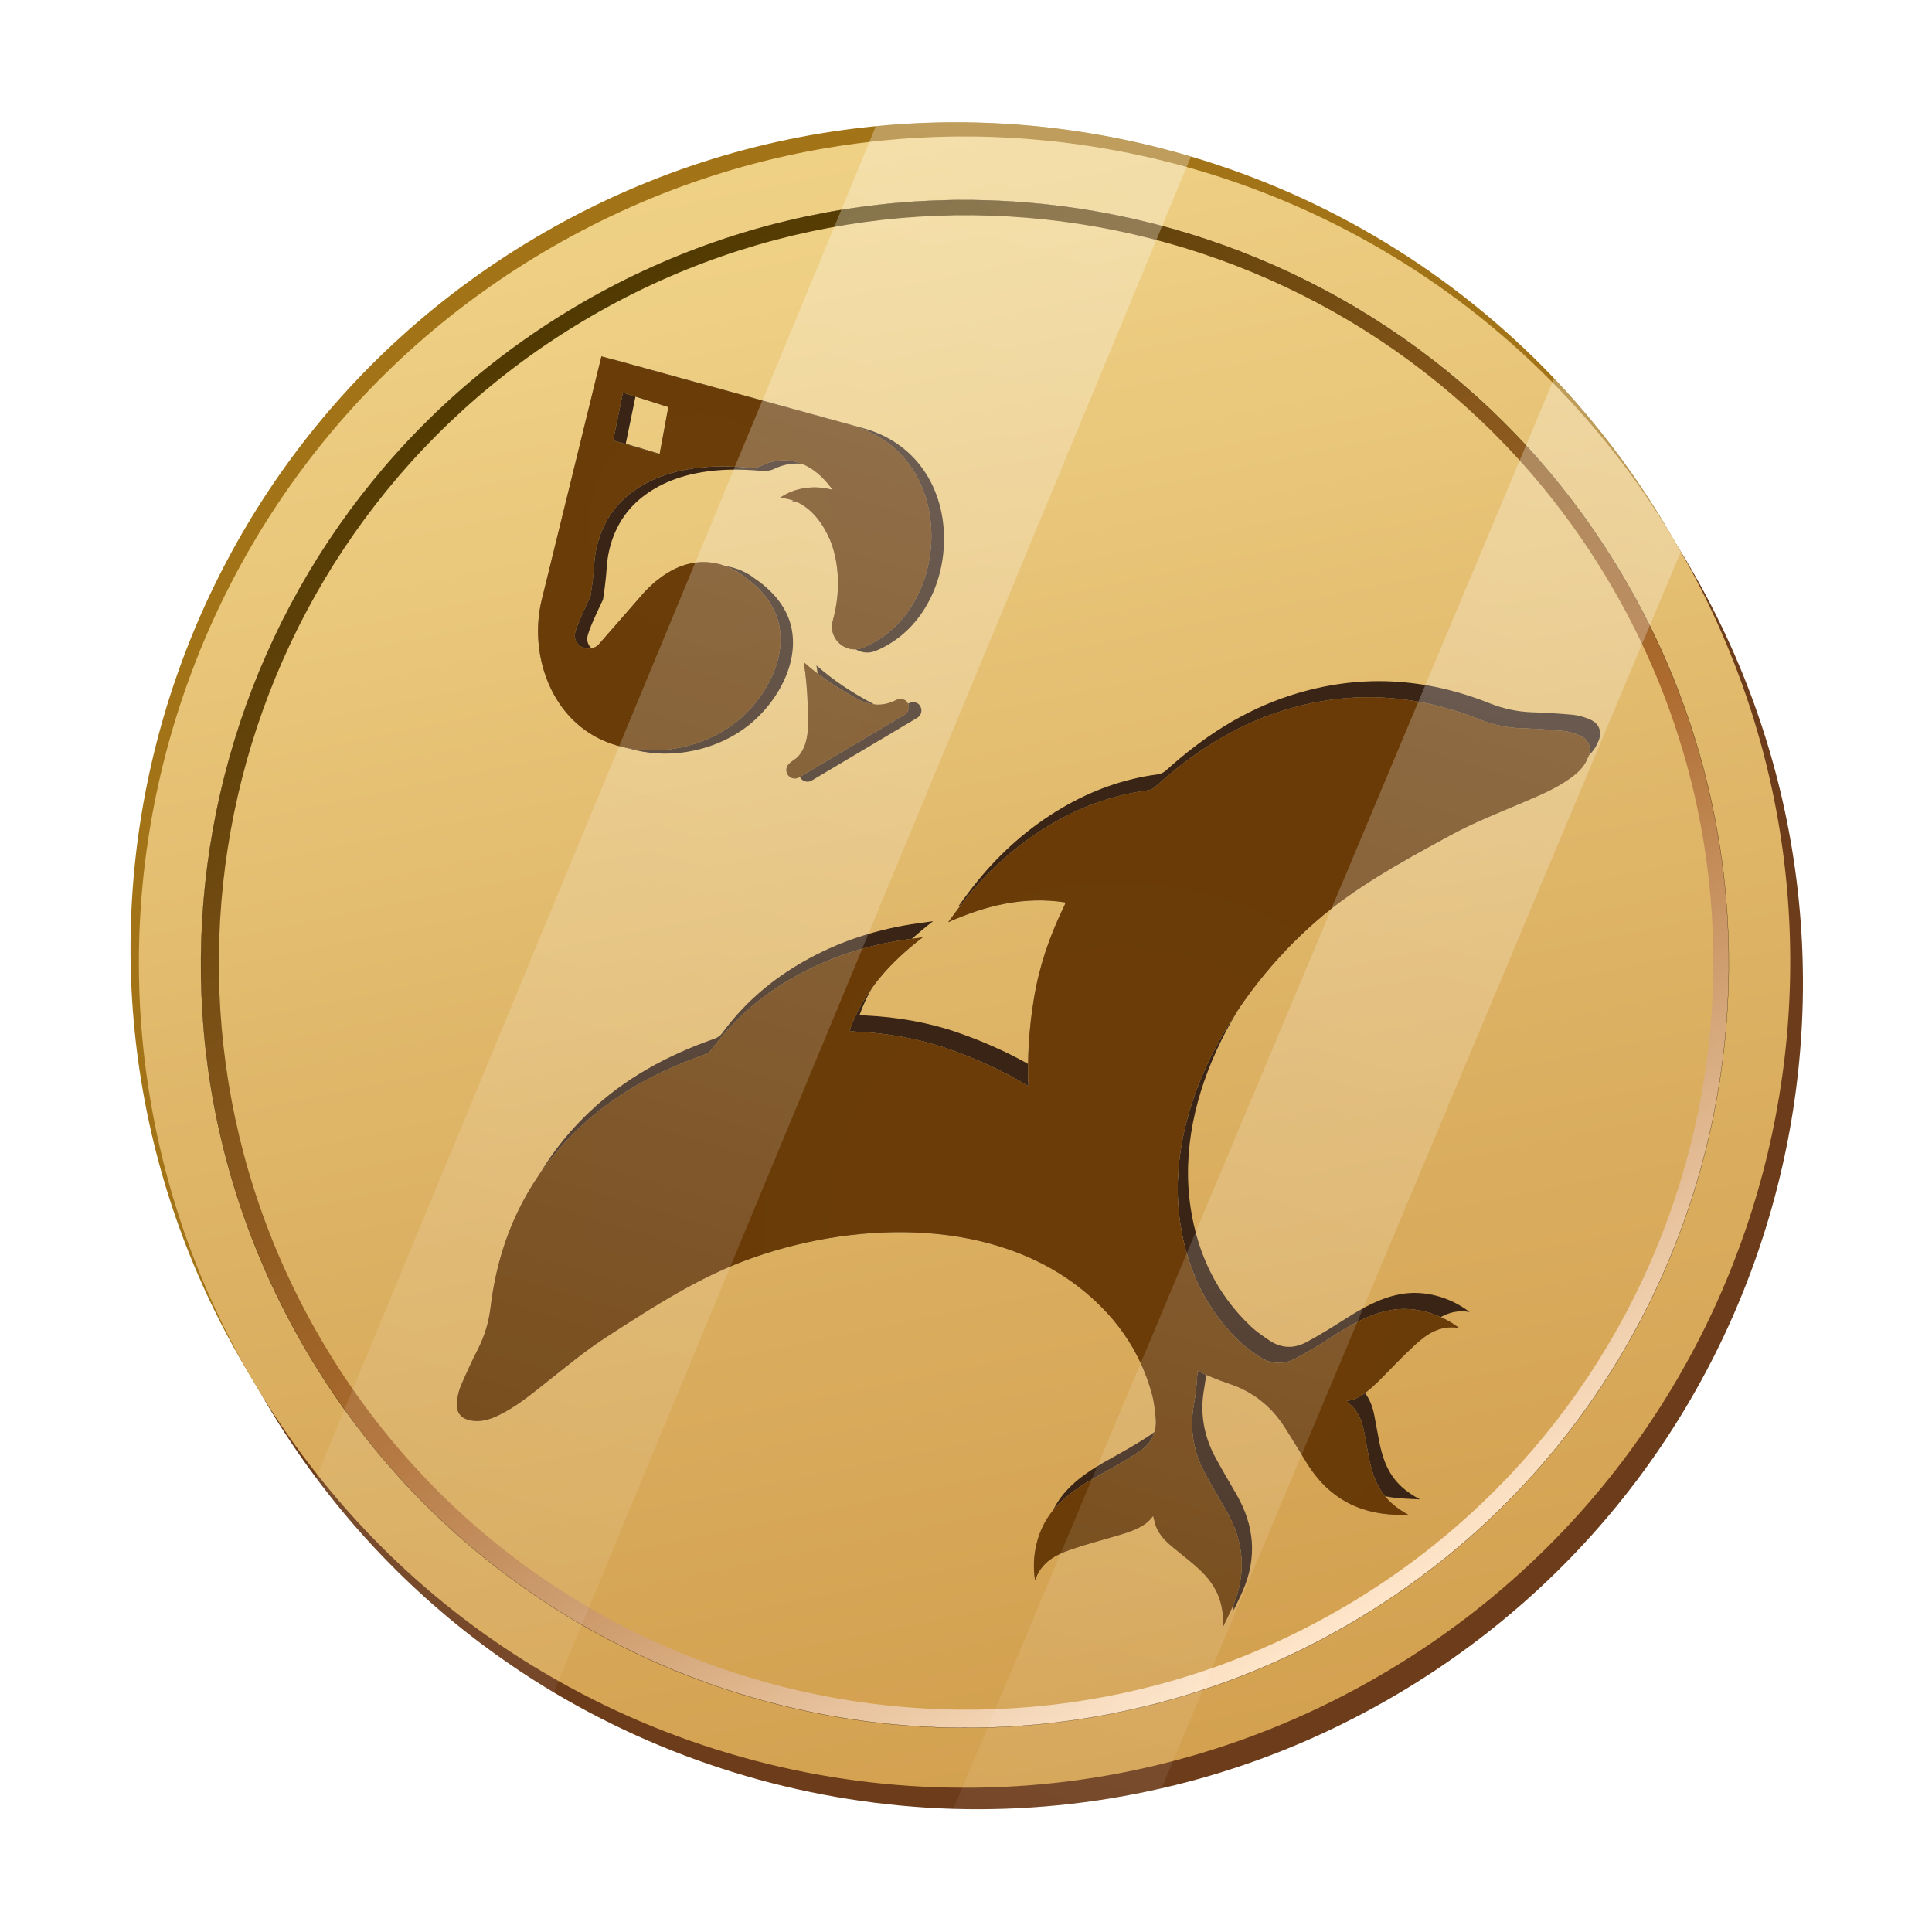 <svg width="79" height="79" viewBox="0 0 79 79" fill="none" xmlns="http://www.w3.org/2000/svg">
<g filter="url(#filter0_f_68_40702)">
<path d="M68.115 21.514C68.173 21.611 68.233 21.709 68.286 21.807C68.368 21.945 68.448 22.087 68.528 22.227L68.553 22.267C68.612 22.373 68.668 22.476 68.724 22.58C77.406 38.45 72.026 58.463 56.347 67.781C53.76 69.32 51.052 70.471 48.287 71.255C45.423 72.065 42.503 72.481 39.595 72.523C33.798 72.603 28.058 71.186 22.968 68.42C19.223 66.388 15.831 63.634 13.023 60.204C12.133 59.12 11.3 57.968 10.533 56.75L10.509 56.71C10.425 56.573 10.338 56.437 10.256 56.297C10.196 56.204 10.138 56.106 10.08 56.006C0.558 39.983 5.822 19.268 21.852 9.742C26.266 7.118 31.03 5.619 35.824 5.159C40.179 4.733 44.557 5.168 48.702 6.401C54.266 8.047 59.413 11.125 63.55 15.474C65.256 17.273 66.796 19.288 68.117 21.512L68.115 21.514Z" fill="#A37417"/>
<path d="M68.979 22.969C78.503 38.994 73.239 59.705 57.207 69.233C54.108 71.075 50.832 72.365 47.496 73.125C44.679 73.773 41.821 74.047 38.989 73.965C33.238 73.793 27.599 72.154 22.641 69.202C18.941 66.992 15.624 64.051 12.926 60.431C12.222 59.489 11.557 58.496 10.942 57.461C10.855 57.315 10.769 57.17 10.689 57.021C10.633 56.928 10.58 56.839 10.531 56.748L10.507 56.708C1.584 40.789 6.94 20.579 22.719 11.203C26.657 8.864 30.873 7.416 35.142 6.803C39.548 6.165 44.002 6.419 48.247 7.492C53.851 8.911 59.093 11.756 63.373 15.887C65.303 17.742 67.04 19.861 68.528 22.224L68.553 22.265C68.608 22.353 68.661 22.442 68.717 22.533C68.726 22.54 68.73 22.549 68.73 22.555C68.817 22.689 68.899 22.826 68.981 22.964L68.979 22.969Z" fill="#6D3C1B"/>
<path d="M68.459 22.093C68.546 22.24 68.635 22.389 68.715 22.535C68.724 22.542 68.728 22.551 68.728 22.558C77.884 38.521 72.564 58.923 56.687 68.358C53.893 70.017 50.959 71.228 47.967 72.01C45.124 72.758 42.227 73.114 39.351 73.1C33.571 73.085 27.874 71.581 22.834 68.736C19.109 66.639 15.744 63.807 12.979 60.302C12.162 59.267 11.395 58.176 10.689 57.024C10.598 56.884 10.509 56.735 10.422 56.588C10.365 56.493 10.307 56.395 10.254 56.297C0.962 40.316 6.262 19.795 22.195 10.326C26.421 7.814 30.968 6.33 35.553 5.803C39.928 5.299 44.337 5.661 48.522 6.827C54.099 8.387 59.284 11.372 63.477 15.634C65.279 17.46 66.898 19.519 68.284 21.807C68.344 21.9 68.401 21.998 68.459 22.093Z" fill="url(#paint0_linear_68_40702)"/>
<path d="M66.302 23.455C75.116 38.286 70.241 57.45 55.412 66.264C40.584 75.077 21.419 70.2 12.606 55.369C3.794 40.542 8.67 21.376 23.496 12.565C38.322 3.753 57.489 8.629 66.3 23.455H66.302Z" fill="url(#paint1_linear_68_40702)" stroke="#281401" stroke-width="0.009" stroke-miterlimit="10"/>
<path d="M65.767 23.746C74.388 38.25 69.614 56.997 55.112 65.617C40.608 74.238 21.864 69.469 13.243 54.965C4.623 40.46 9.392 21.716 23.896 13.095C38.4 4.475 57.147 9.242 65.767 23.746Z" fill="url(#paint2_linear_68_40702)"/>
<g style="mix-blend-mode:multiply">
<path d="M65.363 30.29C65.232 30.661 64.968 30.92 64.661 31.143C64.044 31.591 63.344 31.88 62.651 32.173C61.676 32.589 60.692 32.975 59.764 33.479L59.752 33.486C59.657 33.544 59.555 33.59 59.457 33.646C57.642 34.639 55.816 35.643 54.248 37.006C50.863 39.954 47.982 44.732 48.684 49.381C48.969 51.264 49.746 52.906 51.139 54.229C51.374 54.452 51.645 54.636 51.912 54.816C52.391 55.138 52.911 55.153 53.404 54.889C53.96 54.596 54.495 54.258 55.023 53.923C55.728 53.476 56.445 53.066 57.28 52.917C58.258 52.739 59.313 53.048 60.094 53.65C59.335 53.51 58.779 53.876 58.284 54.336C57.764 54.811 57.282 55.331 56.785 55.826C56.638 55.971 56.485 56.111 56.325 56.237C56.078 56.433 55.816 56.593 55.472 56.63C55.594 56.746 55.712 56.842 55.808 56.957C56.021 57.221 56.127 57.537 56.194 57.863C56.258 58.199 56.318 58.538 56.383 58.874C56.596 59.984 56.952 60.726 58.066 61.31C57.767 61.293 57.469 61.286 57.174 61.259C55.703 61.128 54.61 60.398 53.846 59.149C53.546 58.658 53.251 58.167 52.942 57.688C52.398 56.839 51.643 56.242 50.683 55.924C50.232 55.773 49.797 55.595 49.386 55.393C49.368 55.851 49.319 56.315 49.237 56.786C49.057 57.779 49.224 58.727 49.708 59.614C49.981 60.115 50.272 60.611 50.559 61.106C51.292 62.372 51.41 63.683 50.823 65.038C50.706 65.311 50.568 65.575 50.441 65.846C50.463 64.587 49.981 63.92 49.106 63.203C48.842 62.985 48.573 62.772 48.309 62.552C48.056 62.337 47.829 62.092 47.698 61.779C47.645 61.639 47.616 61.49 47.574 61.328C47.376 61.613 47.109 61.766 46.821 61.89C46.632 61.97 46.437 62.037 46.239 62.097C45.563 62.299 44.879 62.474 44.213 62.703C43.573 62.921 42.985 63.234 42.745 63.967C42.589 62.992 42.823 61.919 43.444 61.144C43.975 60.482 44.677 60.049 45.406 59.645C45.952 59.34 46.508 59.032 47.029 58.683C47.498 58.376 47.731 57.912 47.678 57.337C47.647 57.017 47.616 56.691 47.532 56.377C47.036 54.523 45.963 53.054 44.446 51.904C40.699 49.065 35.129 49.312 30.917 50.878C28.971 51.604 27.217 52.728 25.48 53.845C25.384 53.905 25.295 53.972 25.195 54.032L25.184 54.038C24.298 54.614 23.487 55.296 22.657 55.951C22.068 56.419 21.479 56.895 20.791 57.224C20.449 57.386 20.093 57.495 19.707 57.432C19.278 57.361 19.063 57.108 19.105 56.679C19.127 56.455 19.176 56.217 19.265 56.011C19.485 55.502 19.716 54.998 19.969 54.503C20.24 53.963 20.409 53.408 20.482 52.797C20.822 49.949 21.986 47.49 24.074 45.496C25.551 44.083 27.31 43.139 29.229 42.468C29.338 42.433 29.451 42.348 29.52 42.26C30.353 41.113 31.395 40.194 32.603 39.465C33.938 38.663 35.38 38.137 36.91 37.855C37.321 37.777 37.738 37.728 38.156 37.668C36.823 38.692 35.733 39.878 35.153 41.489C35.191 41.504 35.204 41.511 35.215 41.513C35.275 41.518 35.337 41.522 35.402 41.524C36.699 41.589 37.972 41.804 39.198 42.233C40.377 42.644 41.474 43.152 42.478 43.759C42.421 42.588 42.498 41.382 42.703 40.149C42.914 38.868 43.331 37.646 43.895 36.478C43.922 36.42 43.951 36.364 43.973 36.309C43.978 36.298 43.978 36.282 43.982 36.242C42.292 35.98 40.728 36.371 39.191 37.053C39.442 36.715 39.686 36.371 39.951 36.049C40.93 34.841 42.081 33.826 43.425 33.035C44.639 32.32 45.946 31.847 47.352 31.662C47.463 31.645 47.592 31.585 47.674 31.507C49.18 30.143 50.85 29.048 52.796 28.426C55.545 27.544 58.262 27.698 60.925 28.762C61.496 28.988 62.067 29.106 62.669 29.126C63.224 29.141 63.779 29.179 64.33 29.23C64.555 29.252 64.788 29.321 64.994 29.41C65.392 29.577 65.512 29.89 65.368 30.299L65.363 30.29Z" fill="#3A2415"/>
<path d="M64.941 30.947C64.81 31.318 64.546 31.578 64.239 31.8C63.622 32.249 62.922 32.538 62.229 32.831C61.254 33.246 60.27 33.633 59.341 34.137L59.33 34.143C59.235 34.201 59.133 34.248 59.035 34.303C57.22 35.296 55.394 36.3 53.826 37.664C50.441 40.611 47.56 45.389 48.262 50.038C48.547 51.922 49.324 53.563 50.717 54.887C50.952 55.109 51.223 55.293 51.49 55.473C51.969 55.795 52.489 55.811 52.982 55.547C53.538 55.253 54.073 54.916 54.602 54.58C55.306 54.134 56.023 53.723 56.858 53.574C57.836 53.397 58.891 53.705 59.672 54.307C58.913 54.167 58.358 54.534 57.862 54.993C57.342 55.469 56.86 55.989 56.363 56.484C56.216 56.628 56.063 56.768 55.903 56.895C55.657 57.09 55.394 57.25 55.05 57.288C55.172 57.404 55.29 57.499 55.386 57.614C55.599 57.879 55.705 58.194 55.772 58.521C55.836 58.856 55.896 59.196 55.961 59.531C56.174 60.642 56.529 61.384 57.645 61.968C57.345 61.95 57.047 61.944 56.752 61.917C55.281 61.786 54.188 61.055 53.424 59.807C53.124 59.316 52.829 58.825 52.52 58.345C51.976 57.497 51.221 56.899 50.261 56.582C49.81 56.431 49.375 56.253 48.964 56.051C48.946 56.508 48.898 56.973 48.815 57.443C48.635 58.436 48.802 59.385 49.286 60.271C49.559 60.773 49.85 61.268 50.137 61.764C50.87 63.03 50.988 64.34 50.401 65.695C50.283 65.968 50.146 66.233 50.019 66.504C50.041 65.244 49.559 64.578 48.684 63.86C48.42 63.643 48.151 63.429 47.887 63.21C47.634 62.994 47.407 62.75 47.276 62.437C47.223 62.297 47.194 62.148 47.152 61.986C46.954 62.27 46.687 62.423 46.399 62.548C46.21 62.628 46.014 62.694 45.817 62.754C45.142 62.956 44.457 63.132 43.791 63.361C43.151 63.578 42.563 63.892 42.323 64.624C42.167 63.649 42.401 62.577 43.023 61.801C43.553 61.139 44.255 60.706 44.984 60.302C45.53 59.998 46.086 59.689 46.608 59.34C47.076 59.034 47.309 58.57 47.256 57.994C47.225 57.674 47.194 57.348 47.109 57.035C46.614 55.18 45.541 53.712 44.024 52.561C40.277 49.723 34.706 49.969 30.495 51.535C28.549 52.261 26.795 53.385 25.058 54.503C24.962 54.563 24.873 54.629 24.773 54.689L24.762 54.696C23.876 55.271 23.065 55.953 22.235 56.608C21.646 57.077 21.057 57.552 20.369 57.881C20.027 58.043 19.671 58.152 19.285 58.09C18.856 58.019 18.641 57.766 18.683 57.337C18.705 57.112 18.754 56.875 18.843 56.668C19.063 56.16 19.294 55.655 19.547 55.16C19.818 54.62 19.987 54.065 20.06 53.454C20.4 50.607 21.564 48.148 23.652 46.153C25.129 44.741 26.888 43.797 28.807 43.126C28.916 43.09 29.029 43.006 29.098 42.917C29.931 41.771 30.973 40.851 32.181 40.123C33.516 39.321 34.957 38.794 36.488 38.512C36.899 38.435 37.316 38.386 37.734 38.326C36.401 39.35 35.311 40.536 34.731 42.146C34.769 42.162 34.782 42.168 34.793 42.171C34.853 42.175 34.915 42.18 34.98 42.182C36.277 42.246 37.55 42.462 38.776 42.89C39.955 43.301 41.052 43.81 42.056 44.416C41.998 43.246 42.076 42.04 42.281 40.807C42.492 39.525 42.909 38.304 43.473 37.135C43.5 37.078 43.529 37.022 43.551 36.967C43.556 36.955 43.556 36.94 43.56 36.9C41.87 36.638 40.306 37.029 38.769 37.711C39.02 37.373 39.264 37.029 39.529 36.707C40.508 35.498 41.659 34.483 43.002 33.693C44.218 32.977 45.523 32.504 46.929 32.32C47.041 32.302 47.169 32.242 47.252 32.164C48.758 30.8 50.428 29.706 52.374 29.084C55.123 28.202 57.84 28.355 60.503 29.419C61.074 29.645 61.645 29.763 62.247 29.783C62.802 29.799 63.357 29.837 63.908 29.888C64.132 29.91 64.366 29.979 64.572 30.067C64.97 30.234 65.09 30.547 64.945 30.956L64.941 30.947Z" fill="url(#paint3_radial_68_40702)"/>
<path opacity="0.85" d="M64.941 30.947C64.81 31.318 64.546 31.578 64.239 31.8C63.622 32.249 62.922 32.538 62.229 32.831C61.254 33.246 60.27 33.633 59.341 34.137L59.33 34.143C59.235 34.201 59.133 34.248 59.035 34.303C57.22 35.296 55.394 36.3 53.826 37.664C50.441 40.611 47.56 45.389 48.262 50.038C48.547 51.922 49.324 53.563 50.717 54.887C50.952 55.109 51.223 55.293 51.49 55.473C51.969 55.795 52.489 55.811 52.982 55.547C53.538 55.253 54.073 54.916 54.602 54.58C55.306 54.134 56.023 53.723 56.858 53.574C57.836 53.397 58.891 53.705 59.672 54.307C58.913 54.167 58.358 54.534 57.862 54.993C57.342 55.469 56.86 55.989 56.363 56.484C56.216 56.628 56.063 56.768 55.903 56.895C55.657 57.09 55.394 57.25 55.05 57.288C55.172 57.404 55.29 57.499 55.386 57.614C55.599 57.879 55.705 58.194 55.772 58.521C55.836 58.856 55.896 59.196 55.961 59.531C56.174 60.642 56.529 61.384 57.645 61.968C57.345 61.95 57.047 61.944 56.752 61.917C55.281 61.786 54.188 61.055 53.424 59.807C53.124 59.316 52.829 58.825 52.52 58.345C51.976 57.497 51.221 56.899 50.261 56.582C49.81 56.431 49.375 56.253 48.964 56.051C48.946 56.508 48.898 56.973 48.815 57.443C48.635 58.436 48.802 59.385 49.286 60.271C49.559 60.773 49.85 61.268 50.137 61.764C50.87 63.03 50.988 64.34 50.401 65.695C50.283 65.968 50.146 66.233 50.019 66.504C50.041 65.244 49.559 64.578 48.684 63.86C48.42 63.643 48.151 63.429 47.887 63.21C47.634 62.994 47.407 62.75 47.276 62.437C47.223 62.297 47.194 62.148 47.152 61.986C46.954 62.27 46.687 62.423 46.399 62.548C46.21 62.628 46.014 62.694 45.817 62.754C45.142 62.956 44.457 63.132 43.791 63.361C43.151 63.578 42.563 63.892 42.323 64.624C42.167 63.649 42.401 62.577 43.023 61.801C43.553 61.139 44.255 60.706 44.984 60.302C45.53 59.998 46.086 59.689 46.608 59.34C47.076 59.034 47.309 58.57 47.256 57.994C47.225 57.674 47.194 57.348 47.109 57.035C46.614 55.18 45.541 53.712 44.024 52.561C40.277 49.723 34.706 49.969 30.495 51.535C28.549 52.261 26.795 53.385 25.058 54.503C24.962 54.563 24.873 54.629 24.773 54.689L24.762 54.696C23.876 55.271 23.065 55.953 22.235 56.608C21.646 57.077 21.057 57.552 20.369 57.881C20.027 58.043 19.671 58.152 19.285 58.09C18.856 58.019 18.641 57.766 18.683 57.337C18.705 57.112 18.754 56.875 18.843 56.668C19.063 56.16 19.294 55.655 19.547 55.16C19.818 54.62 19.987 54.065 20.06 53.454C20.4 50.607 21.564 48.148 23.652 46.153C25.129 44.741 26.888 43.797 28.807 43.126C28.916 43.09 29.029 43.006 29.098 42.917C29.931 41.771 30.973 40.851 32.181 40.123C33.516 39.321 34.957 38.794 36.488 38.512C36.899 38.435 37.316 38.386 37.734 38.326C36.401 39.35 35.311 40.536 34.731 42.146C34.769 42.162 34.782 42.168 34.793 42.171C34.853 42.175 34.915 42.18 34.98 42.182C36.277 42.246 37.55 42.462 38.776 42.89C39.955 43.301 41.052 43.81 42.056 44.416C41.998 43.246 42.076 42.04 42.281 40.807C42.492 39.525 42.909 38.304 43.473 37.135C43.5 37.078 43.529 37.022 43.551 36.967C43.556 36.955 43.556 36.94 43.56 36.9C41.87 36.638 40.306 37.029 38.769 37.711C39.02 37.373 39.264 37.029 39.529 36.707C40.508 35.498 41.659 34.483 43.002 33.693C44.218 32.977 45.523 32.504 46.929 32.32C47.041 32.302 47.169 32.242 47.252 32.164C48.758 30.8 50.428 29.706 52.374 29.084C55.123 28.202 57.84 28.355 60.503 29.419C61.074 29.645 61.645 29.763 62.247 29.783C62.802 29.799 63.357 29.837 63.908 29.888C64.132 29.91 64.366 29.979 64.572 30.067C64.97 30.234 65.09 30.547 64.945 30.956L64.941 30.947Z" fill="#724401"/>
<g style="mix-blend-mode:hard-light">
<path opacity="0.85" d="M64.941 30.947C64.81 31.318 64.546 31.578 64.239 31.8C63.622 32.249 62.922 32.538 62.229 32.831C61.254 33.246 60.27 33.633 59.341 34.137L59.33 34.143C59.235 34.201 59.133 34.248 59.035 34.303C57.22 35.296 55.394 36.3 53.826 37.664C50.441 40.611 47.56 45.389 48.262 50.038C48.547 51.922 49.324 53.563 50.717 54.887C50.952 55.109 51.223 55.293 51.49 55.473C51.969 55.795 52.489 55.811 52.982 55.547C53.538 55.253 54.073 54.916 54.602 54.58C55.306 54.134 56.023 53.723 56.858 53.574C57.836 53.397 58.891 53.705 59.672 54.307C58.913 54.167 58.358 54.534 57.862 54.993C57.342 55.469 56.86 55.989 56.363 56.484C56.216 56.628 56.063 56.768 55.903 56.895C55.657 57.09 55.394 57.25 55.05 57.288C55.172 57.404 55.29 57.499 55.386 57.614C55.599 57.879 55.705 58.194 55.772 58.521C55.836 58.856 55.896 59.196 55.961 59.531C56.174 60.642 56.529 61.384 57.645 61.968C57.345 61.95 57.047 61.944 56.752 61.917C55.281 61.786 54.188 61.055 53.424 59.807C53.124 59.316 52.829 58.825 52.52 58.345C51.976 57.497 51.221 56.899 50.261 56.582C49.81 56.431 49.375 56.253 48.964 56.051C48.946 56.508 48.898 56.973 48.815 57.443C48.635 58.436 48.802 59.385 49.286 60.271C49.559 60.773 49.85 61.268 50.137 61.764C50.87 63.03 50.988 64.34 50.401 65.695C50.283 65.968 50.146 66.233 50.019 66.504C50.041 65.244 49.559 64.578 48.684 63.86C48.42 63.643 48.151 63.429 47.887 63.21C47.634 62.994 47.407 62.75 47.276 62.437C47.223 62.297 47.194 62.148 47.152 61.986C46.954 62.27 46.687 62.423 46.399 62.548C46.21 62.628 46.014 62.694 45.817 62.754C45.142 62.956 44.457 63.132 43.791 63.361C43.151 63.578 42.563 63.892 42.323 64.624C42.167 63.649 42.401 62.577 43.023 61.801C43.553 61.139 44.255 60.706 44.984 60.302C45.53 59.998 46.086 59.689 46.608 59.34C47.076 59.034 47.309 58.57 47.256 57.994C47.225 57.674 47.194 57.348 47.109 57.035C46.614 55.18 45.541 53.712 44.024 52.561C40.277 49.723 34.706 49.969 30.495 51.535C28.549 52.261 26.795 53.385 25.058 54.503C24.962 54.563 24.873 54.629 24.773 54.689L24.762 54.696C23.876 55.271 23.065 55.953 22.235 56.608C21.646 57.077 21.057 57.552 20.369 57.881C20.027 58.043 19.671 58.152 19.285 58.09C18.856 58.019 18.641 57.766 18.683 57.337C18.705 57.112 18.754 56.875 18.843 56.668C19.063 56.16 19.294 55.655 19.547 55.16C19.818 54.62 19.987 54.065 20.06 53.454C20.4 50.607 21.564 48.148 23.652 46.153C25.129 44.741 26.888 43.797 28.807 43.126C28.916 43.09 29.029 43.006 29.098 42.917C29.931 41.771 30.973 40.851 32.181 40.123C33.516 39.321 34.957 38.794 36.488 38.512C36.899 38.435 37.316 38.386 37.734 38.326C36.401 39.35 35.311 40.536 34.731 42.146C34.769 42.162 34.782 42.168 34.793 42.171C34.853 42.175 34.915 42.18 34.98 42.182C36.277 42.246 37.55 42.462 38.776 42.89C39.955 43.301 41.052 43.81 42.056 44.416C41.998 43.246 42.076 42.04 42.281 40.807C42.492 39.525 42.909 38.304 43.473 37.135C43.5 37.078 43.529 37.022 43.551 36.967C43.556 36.955 43.556 36.94 43.56 36.9C41.87 36.638 40.306 37.029 38.769 37.711C39.02 37.373 39.264 37.029 39.529 36.707C40.508 35.498 41.659 34.483 43.002 33.693C44.218 32.977 45.523 32.504 46.929 32.32C47.041 32.302 47.169 32.242 47.252 32.164C48.758 30.8 50.428 29.706 52.374 29.084C55.123 28.202 57.84 28.355 60.503 29.419C61.074 29.645 61.645 29.763 62.247 29.783C62.802 29.799 63.357 29.837 63.908 29.888C64.132 29.91 64.366 29.979 64.572 30.067C64.97 30.234 65.09 30.547 64.945 30.956L64.941 30.947Z" fill="#663703"/>
</g>
<path d="M35.299 17.511L30.02 16.059L25.107 14.706V14.715C25.015 15.075 22.668 24.652 22.665 24.659C22.212 26.514 22.779 28.688 24.294 29.874C24.502 30.043 24.731 30.188 24.978 30.314C25.202 30.43 25.435 30.521 25.675 30.592C25.684 30.594 25.695 30.596 25.704 30.598C27.223 31.067 29 30.761 30.304 29.881C31.619 28.999 32.754 27.204 32.339 25.565C32.13 24.75 31.532 24.108 30.85 23.646C30.85 23.646 30.386 23.251 29.655 23.144C28.92 23.029 27.914 23.206 26.839 24.366L26.337 24.941H26.335L24.991 26.485C24.762 26.727 24.402 26.7 24.194 26.511C24.076 26.414 24.005 26.271 24.014 26.094C24.023 25.841 24.449 24.954 24.656 24.521C24.656 24.521 24.764 23.879 24.807 23.229C24.869 22.202 25.275 21.214 26.035 20.519C26.61 19.997 27.45 19.521 28.669 19.315C29.364 19.195 30.18 19.164 31.146 19.255C31.323 19.27 31.503 19.248 31.661 19.171C31.894 19.057 32.303 18.911 32.794 18.966C33.329 19.022 33.96 19.322 34.569 20.168C34.569 20.168 33.469 19.79 32.441 20.468C32.423 20.479 32.405 20.492 32.388 20.503C32.388 20.503 32.443 20.499 32.538 20.503C32.894 20.537 33.807 20.754 34.426 22.14C34.426 22.14 35.126 23.522 34.575 25.508C34.458 25.943 34.66 26.347 34.989 26.549C35.226 26.694 35.526 26.733 35.819 26.609L35.837 26.602C37.678 25.823 38.636 23.862 38.602 21.929C38.56 19.832 37.376 18.08 35.302 17.511H35.299ZM25.988 16.185L27.841 16.778L27.488 18.708L26.974 18.557L25.588 18.144L25.984 16.221L25.991 16.187L25.988 16.185Z" fill="#3A2415"/>
<path d="M37.63 28.877C37.727 29.041 37.672 29.252 37.51 29.35L33.194 31.916C33.029 32.013 32.818 31.958 32.721 31.796C32.661 31.696 32.656 31.567 32.71 31.462C32.798 31.285 33.034 31.205 33.165 31.054C33.285 30.916 33.374 30.754 33.434 30.581C33.558 30.221 33.569 29.83 33.562 29.454C33.558 29.286 33.551 29.117 33.545 28.948C33.525 28.368 33.478 27.784 33.385 27.209C34.069 27.815 34.815 28.304 35.619 28.735C35.937 28.906 36.299 28.984 36.657 28.926C36.837 28.897 37.008 28.835 37.17 28.753C37.332 28.67 37.534 28.708 37.632 28.875L37.63 28.877Z" fill="#3A2415"/>
<path d="M34.782 17.378L30.015 16.065L25.109 14.715L24.593 14.573C24.593 14.573 22.157 24.519 22.152 24.526C21.657 26.551 22.379 28.961 24.225 30.052C24.302 30.099 24.382 30.143 24.467 30.185C24.849 30.376 25.258 30.512 25.682 30.592C25.691 30.594 25.702 30.596 25.711 30.598C27.105 30.856 28.636 30.527 29.793 29.75C31.108 28.868 32.243 27.073 31.828 25.434C31.619 24.619 31.021 23.977 30.34 23.515C30.34 23.515 30.086 23.302 29.662 23.146C29.02 22.907 27.987 22.804 26.837 23.753H26.835C26.668 23.89 26.499 24.05 26.328 24.235L24.482 26.349C24.4 26.436 24.3 26.487 24.2 26.509C23.863 26.589 23.485 26.352 23.501 25.961C23.512 25.712 23.938 24.821 24.142 24.388C24.142 24.388 24.251 23.746 24.294 23.095C24.356 22.069 24.764 21.081 25.522 20.385C26.188 19.779 27.208 19.241 28.76 19.106C29.311 19.05 29.933 19.055 30.631 19.122C30.811 19.142 30.988 19.115 31.146 19.037C31.459 18.886 32.083 18.673 32.796 18.966C33.198 19.128 33.636 19.453 34.051 20.035C34.051 20.035 32.912 19.641 31.872 20.37C31.872 20.37 32.108 20.348 32.441 20.468C32.472 20.479 32.505 20.492 32.538 20.505C32.958 20.683 33.498 21.09 33.909 22.009C33.909 22.009 34.606 23.393 34.053 25.379C33.88 26.009 34.389 26.578 34.986 26.551C35.088 26.545 35.195 26.523 35.299 26.478L35.317 26.471C37.163 25.69 38.116 23.73 38.083 21.798C38.04 19.701 36.856 17.949 34.782 17.38V17.378ZM26.97 18.575L25.071 18.011L25.471 16.054L25.984 16.218L27.328 16.645L26.974 18.557L26.97 18.577V18.575Z" fill="url(#paint4_radial_68_40702)"/>
<path d="M37.112 28.746C37.21 28.91 37.154 29.121 36.992 29.219L32.676 31.785C32.512 31.882 32.301 31.827 32.203 31.665C32.143 31.565 32.139 31.436 32.192 31.331C32.281 31.154 32.516 31.074 32.647 30.923C32.767 30.785 32.856 30.623 32.916 30.45C33.041 30.09 33.052 29.699 33.045 29.323C33.041 29.155 33.034 28.986 33.027 28.817C33.007 28.237 32.961 27.653 32.867 27.078C33.551 27.684 34.298 28.173 35.102 28.604C35.419 28.775 35.781 28.853 36.139 28.795C36.319 28.766 36.49 28.704 36.652 28.622C36.814 28.539 37.016 28.577 37.114 28.744L37.112 28.746Z" fill="url(#paint5_radial_68_40702)"/>
<g opacity="0.85">
<path d="M34.782 17.378L30.015 16.065L25.109 14.715L24.593 14.573C24.593 14.573 22.157 24.519 22.152 24.526C21.657 26.551 22.379 28.961 24.225 30.052C24.302 30.099 24.382 30.143 24.467 30.185C24.849 30.376 25.258 30.512 25.682 30.592C25.691 30.594 25.702 30.596 25.711 30.598C27.105 30.856 28.636 30.527 29.793 29.75C31.108 28.868 32.243 27.073 31.828 25.434C31.619 24.619 31.021 23.977 30.34 23.515C30.34 23.515 30.086 23.302 29.662 23.146C29.02 22.907 27.987 22.804 26.837 23.753H26.835C26.668 23.89 26.499 24.05 26.328 24.235L24.482 26.349C24.4 26.436 24.3 26.487 24.2 26.509C23.863 26.589 23.485 26.352 23.501 25.961C23.512 25.712 23.938 24.821 24.142 24.388C24.142 24.388 24.251 23.746 24.294 23.095C24.356 22.069 24.764 21.081 25.522 20.385C26.188 19.779 27.208 19.241 28.76 19.106C29.311 19.05 29.933 19.055 30.631 19.122C30.811 19.142 30.988 19.115 31.146 19.037C31.459 18.886 32.083 18.673 32.796 18.966C33.198 19.128 33.636 19.453 34.051 20.035C34.051 20.035 32.912 19.641 31.872 20.37C31.872 20.37 32.108 20.348 32.441 20.468C32.472 20.479 32.505 20.492 32.538 20.505C32.958 20.683 33.498 21.09 33.909 22.009C33.909 22.009 34.606 23.393 34.053 25.379C33.88 26.009 34.389 26.578 34.986 26.551C35.088 26.545 35.195 26.523 35.299 26.478L35.317 26.471C37.163 25.69 38.116 23.73 38.083 21.798C38.04 19.701 36.856 17.949 34.782 17.38V17.378ZM26.97 18.575L25.071 18.011L25.471 16.054L25.984 16.218L27.328 16.645L26.974 18.557L26.97 18.577V18.575Z" fill="#724401"/>
<path d="M37.112 28.746C37.21 28.91 37.154 29.121 36.992 29.219L32.676 31.785C32.512 31.882 32.301 31.827 32.203 31.665C32.143 31.565 32.139 31.436 32.192 31.331C32.281 31.154 32.516 31.074 32.647 30.923C32.767 30.785 32.856 30.623 32.916 30.45C33.041 30.09 33.052 29.699 33.045 29.323C33.041 29.155 33.034 28.986 33.027 28.817C33.007 28.237 32.961 27.653 32.867 27.078C33.551 27.684 34.298 28.173 35.102 28.604C35.419 28.775 35.781 28.853 36.139 28.795C36.319 28.766 36.49 28.704 36.652 28.622C36.814 28.539 37.016 28.577 37.114 28.744L37.112 28.746Z" fill="#724401"/>
</g>
<g opacity="0.85">
<path d="M34.782 17.378L30.015 16.065L25.109 14.715L24.593 14.573C24.593 14.573 22.157 24.519 22.152 24.526C21.657 26.551 22.379 28.961 24.225 30.052C24.302 30.099 24.382 30.143 24.467 30.185C24.849 30.376 25.258 30.512 25.682 30.592C25.691 30.594 25.702 30.596 25.711 30.598C27.105 30.856 28.636 30.527 29.793 29.75C31.108 28.868 32.243 27.073 31.828 25.434C31.619 24.619 31.021 23.977 30.34 23.515C30.34 23.515 30.086 23.302 29.662 23.146C29.02 22.907 27.987 22.804 26.837 23.753H26.835C26.668 23.89 26.499 24.05 26.328 24.235L24.482 26.349C24.4 26.436 24.3 26.487 24.2 26.509C23.863 26.589 23.485 26.352 23.501 25.961C23.512 25.712 23.938 24.821 24.142 24.388C24.142 24.388 24.251 23.746 24.294 23.095C24.356 22.069 24.764 21.081 25.522 20.385C26.188 19.779 27.208 19.241 28.76 19.106C29.311 19.05 29.933 19.055 30.631 19.122C30.811 19.142 30.988 19.115 31.146 19.037C31.459 18.886 32.083 18.673 32.796 18.966C33.198 19.128 33.636 19.453 34.051 20.035C34.051 20.035 32.912 19.641 31.872 20.37C31.872 20.37 32.108 20.348 32.441 20.468C32.472 20.479 32.505 20.492 32.538 20.505C32.958 20.683 33.498 21.09 33.909 22.009C33.909 22.009 34.606 23.393 34.053 25.379C33.88 26.009 34.389 26.578 34.986 26.551C35.088 26.545 35.195 26.523 35.299 26.478L35.317 26.471C37.163 25.69 38.116 23.73 38.083 21.798C38.04 19.701 36.856 17.949 34.782 17.38V17.378ZM26.97 18.575L25.071 18.011L25.471 16.054L25.984 16.218L27.328 16.645L26.974 18.557L26.97 18.577V18.575Z" fill="#663703"/>
<path d="M37.112 28.746C37.21 28.91 37.154 29.121 36.992 29.219L32.676 31.785C32.512 31.882 32.301 31.827 32.203 31.665C32.143 31.565 32.139 31.436 32.192 31.331C32.281 31.154 32.516 31.074 32.647 30.923C32.767 30.785 32.856 30.623 32.916 30.45C33.041 30.09 33.052 29.699 33.045 29.323C33.041 29.155 33.034 28.986 33.027 28.817C33.007 28.237 32.961 27.653 32.867 27.078C33.551 27.684 34.298 28.173 35.102 28.604C35.419 28.775 35.781 28.853 36.139 28.795C36.319 28.766 36.49 28.704 36.652 28.622C36.814 28.539 37.016 28.577 37.114 28.744L37.112 28.746Z" fill="#663703"/>
</g>
</g>
<path d="M48.7 6.401L48.522 6.827L48.244 7.492L47.518 9.244L47.283 9.815L35.435 38.364L35.204 38.928L30.377 50.556L30.155 51.091L24.08 65.733L23.787 66.439L22.963 68.423L22.832 68.74L22.641 69.207C18.941 66.997 15.624 64.056 12.926 60.435L12.979 60.306L13.021 60.207L14.087 57.634L14.427 56.806L25.249 30.68L25.317 30.514L27.221 25.916H27.223L27.679 24.808H27.681L29.393 20.67L29.473 20.477L30.646 17.642L30.653 17.633L34.111 9.284L34.398 8.589L35.135 6.805L35.548 5.806L35.815 5.161C40.17 4.735 44.548 5.17 48.693 6.403L48.7 6.401Z" fill="url(#paint6_linear_68_40702)"/>
<path d="M68.284 21.807C68.344 21.9 68.401 21.998 68.459 22.093C68.546 22.24 68.635 22.389 68.715 22.535C68.724 22.542 68.728 22.551 68.728 22.558L68.721 22.578L67.46 25.578L67.142 26.334L56.387 51.955L56.132 52.559L55.026 55.196L54.83 55.664L54.755 55.842L54.439 56.588L53.56 58.687L53.262 59.396L49.564 68.207L49.188 69.096L48.282 71.257L47.965 72.012L47.494 73.127C44.677 73.776 41.819 74.049 38.987 73.967L39.349 73.103L39.591 72.525L40.384 70.639L40.697 69.891L44.22 61.499L44.457 60.933L45.55 58.336L45.761 57.828L46.592 55.858L46.932 55.049L48.358 51.648L48.68 50.882L54.786 36.336L54.995 35.845H54.997L57.615 29.601L57.884 28.961L62.136 18.835L62.395 18.22L63.371 15.894L63.477 15.639L63.546 15.481C65.252 17.28 66.791 19.295 68.113 21.518C68.171 21.616 68.231 21.714 68.284 21.811V21.807Z" fill="url(#paint7_linear_68_40702)"/>
</g>
<defs>
<filter id="filter0_f_68_40702" x="0.337" y="-4.76837e-07" width="78.386" height="78.981" filterUnits="userSpaceOnUse" color-interpolation-filters="sRGB">
<feFlood flood-opacity="0" result="BackgroundImageFix"/>
<feBlend mode="normal" in="SourceGraphic" in2="BackgroundImageFix" result="shape"/>
<feGaussianBlur stdDeviation="2.5" result="effect1_foregroundBlur_68_40702"/>
</filter>
<linearGradient id="paint0_linear_68_40702" x1="46.294" y1="72.415" x2="32.577" y2="6.294" gradientUnits="userSpaceOnUse">
<stop stop-color="#D3A150"/>
<stop offset="0.42" stop-color="#DDB264"/>
<stop offset="1" stop-color="#EFD186"/>
</linearGradient>
<linearGradient id="paint1_linear_68_40702" x1="23.494" y1="12.575" x2="55.404" y2="66.276" gradientUnits="userSpaceOnUse">
<stop stop-color="#513A01"/>
<stop offset="0.15" stop-color="#65440B"/>
<stop offset="0.46" stop-color="#986024"/>
<stop offset="0.58" stop-color="#AD6B2F"/>
<stop offset="1" stop-color="#FFE6CA"/>
</linearGradient>
<linearGradient id="paint2_linear_68_40702" x1="45.708" y1="69.289" x2="33.294" y2="9.449" gradientUnits="userSpaceOnUse">
<stop stop-color="#D3A150"/>
<stop offset="0.42" stop-color="#DDB264"/>
<stop offset="1" stop-color="#EFD186"/>
</linearGradient>
<radialGradient id="paint3_radial_68_40702" cx="0" cy="0" r="1" gradientUnits="userSpaceOnUse" gradientTransform="translate(45.698 50.581) rotate(-30.72) scale(22.065 22.065)">
<stop stop-color="white"/>
<stop offset="0.6" stop-color="#DDDDDD"/>
<stop offset="1" stop-color="#CCCCCC"/>
</radialGradient>
<radialGradient id="paint4_radial_68_40702" cx="0" cy="0" r="1" gradientUnits="userSpaceOnUse" gradientTransform="translate(28.543 21.393) rotate(-30.72) scale(8.276)">
<stop stop-color="white"/>
<stop offset="0.6" stop-color="#DDDDDD"/>
<stop offset="1" stop-color="#CCCCCC"/>
</radialGradient>
<radialGradient id="paint5_radial_68_40702" cx="0" cy="0" r="1" gradientUnits="userSpaceOnUse" gradientTransform="translate(33.82 28.817) rotate(-30.72) scale(2.454)">
<stop stop-color="white"/>
<stop offset="0.6" stop-color="#DDDDDD"/>
<stop offset="1" stop-color="#CCCCCC"/>
</radialGradient>
<linearGradient id="paint6_linear_68_40702" x1="15.507" y1="84.938" x2="39.008" y2="5.824" gradientUnits="userSpaceOnUse">
<stop stop-color="white" stop-opacity="0"/>
<stop offset="1" stop-color="white" stop-opacity="0.3"/>
</linearGradient>
<linearGradient id="paint7_linear_68_40702" x1="40.736" y1="92.433" x2="64.236" y2="13.317" gradientUnits="userSpaceOnUse">
<stop stop-color="white" stop-opacity="0"/>
<stop offset="1" stop-color="white" stop-opacity="0.3"/>
</linearGradient>
</defs>
</svg>

